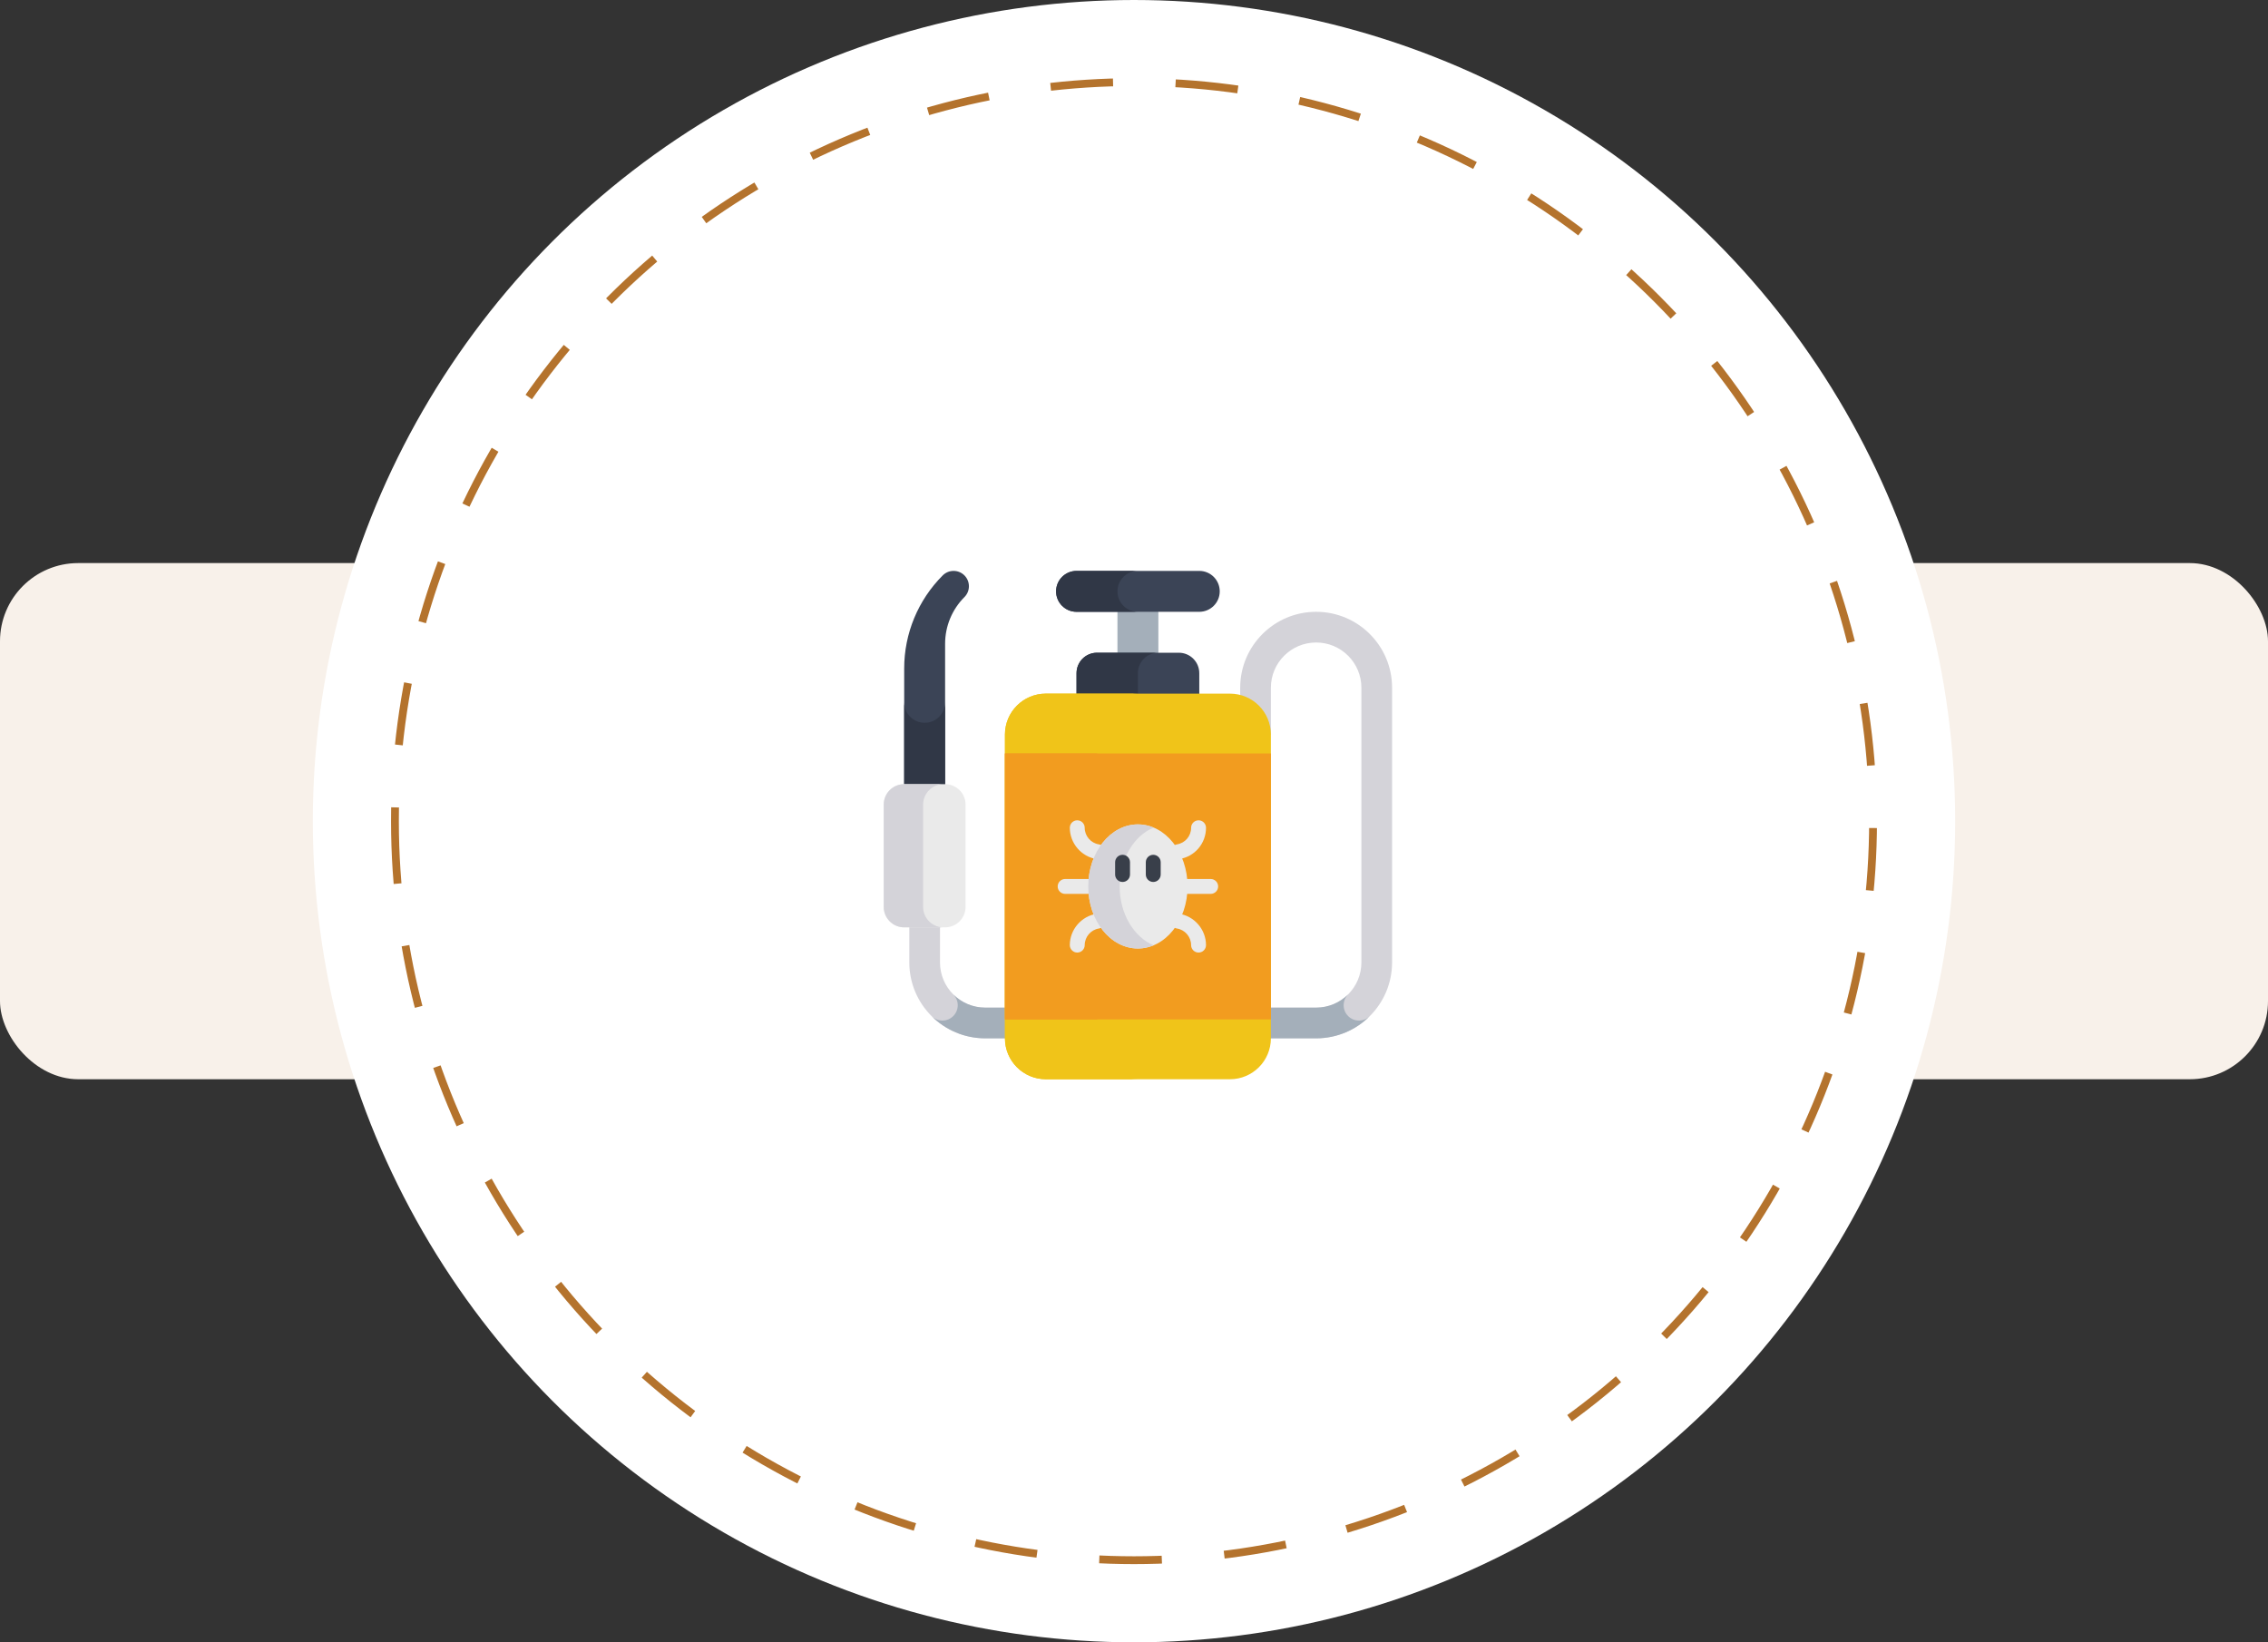 <svg width="290" height="210" viewBox="0 0 290 210" fill="none" xmlns="http://www.w3.org/2000/svg">
<rect x="0" y="0" width="290" height="210" fill="#333333" stroke="none"/>
<rect y="72" width="290" height="66" rx="10" fill="#F8F1EA"/>
<circle cx="105" cy="105" r="105" transform="matrix(-1 0 0 1 250 0)" fill="white"/>
<g clip-path="url(#clip0_1_776)">
<path d="M158.578 87.942V93.925H162.502V87.942C162.502 84.746 165.093 82.155 168.289 82.155C171.485 82.155 174.076 84.746 174.076 87.942V123.058C174.076 126.254 171.485 128.845 168.289 128.845H125.98C122.784 128.845 120.193 126.254 120.193 123.058V110.641H116.27V123.058C116.27 128.421 120.617 132.769 125.98 132.769H168.289C173.652 132.769 178 128.421 178 123.058V87.942C178 82.579 173.652 78.231 168.289 78.231C162.926 78.231 158.578 82.579 158.578 87.942V87.942Z" fill="#D4D3D9"/>
<path d="M121.888 129.924C121.121 130.691 119.879 130.691 119.113 129.924C120.871 131.682 123.298 132.769 125.98 132.769H168.289C170.97 132.769 173.398 131.682 175.155 129.924C174.389 130.691 173.147 130.691 172.381 129.924C171.615 129.158 171.615 127.916 172.381 127.15C171.334 128.197 169.887 128.845 168.289 128.845H125.98C124.382 128.845 122.935 128.198 121.887 127.15C122.654 127.916 122.654 129.158 121.888 129.924Z" fill="#A4AFBA"/>
<path d="M148.115 75.617V86.079H142.884V75.617H148.115Z" fill="#A4AFBA"/>
<path d="M150.731 83.463H140.268C138.823 83.463 137.652 84.634 137.652 86.079V97.176H153.347V86.079C153.347 84.634 152.176 83.463 150.731 83.463V83.463Z" fill="#3B4456"/>
<path d="M148.115 83.463H140.268C138.823 83.463 137.652 84.634 137.652 86.079V97.176H145.499V86.079C145.499 84.634 146.671 83.463 148.115 83.463V83.463Z" fill="#303746"/>
<path d="M153.347 78.231H137.653C136.208 78.231 135.037 77.06 135.037 75.616C135.037 74.171 136.208 73 137.653 73H153.347C154.792 73 155.963 74.171 155.963 75.616C155.963 77.06 154.792 78.231 153.347 78.231Z" fill="#3B4456"/>
<path d="M142.884 75.616C142.884 74.171 144.055 73 145.5 73H137.653C136.208 73 135.037 74.171 135.037 75.616C135.037 77.06 136.208 78.231 137.653 78.231H145.5C144.055 78.231 142.884 77.06 142.884 75.616V75.616Z" fill="#303746"/>
<path d="M157.271 138H133.729C130.84 138 128.498 135.658 128.498 132.769V93.926C128.498 91.036 130.84 88.694 133.729 88.694H157.271C160.16 88.694 162.502 91.036 162.502 93.926V132.769C162.502 135.658 160.16 138 157.271 138Z" fill="#F0C419"/>
<path d="M140.294 132.769V93.926C140.294 91.036 142.636 88.694 145.525 88.694H133.729C130.84 88.694 128.498 91.036 128.498 93.926V132.769C128.498 135.658 130.84 138 133.729 138H145.525C142.636 138 140.294 135.658 140.294 132.769Z" fill="#F0C419"/>
<path d="M128.498 96.345H162.502V130.349H128.498V96.345Z" fill="#F29C1F"/>
<path d="M128.498 96.345H140.294V130.349H128.498V96.345Z" fill="#F29C1F"/>
<path d="M120.847 82.314V105.5H115.615V85.471C115.615 81.009 117.388 76.73 120.543 73.575C121.309 72.808 122.551 72.808 123.317 73.575C124.083 74.341 124.083 75.583 123.317 76.349C121.735 77.931 120.847 80.076 120.847 82.314V82.314Z" fill="#3B4456"/>
<path d="M118.231 92.421C116.786 92.421 115.615 91.25 115.615 89.806V105.5H120.847V89.806C120.847 91.25 119.676 92.421 118.231 92.421V92.421Z" fill="#303746"/>
<path d="M120.847 100.269H115.616C114.171 100.269 113 101.44 113 102.884V115.963C113 117.407 114.171 118.578 115.616 118.578H120.847C122.292 118.578 123.463 117.407 123.463 115.963V102.884C123.463 101.44 122.292 100.269 120.847 100.269V100.269Z" fill="#EAEAEA"/>
<path d="M118.035 115.963V102.884C118.035 101.44 119.206 100.269 120.651 100.269H115.616C114.171 100.269 113 101.44 113 102.884V115.963C113 117.407 114.171 118.578 115.616 118.578H120.651C119.206 118.578 118.035 117.407 118.035 115.963Z" fill="#D4D3D9"/>
<path d="M139.248 114.299H136.194C135.668 114.299 135.242 113.873 135.242 113.347C135.242 112.821 135.668 112.395 136.194 112.395H139.248C139.774 112.395 140.2 112.821 140.2 113.347C140.2 113.873 139.774 114.299 139.248 114.299Z" fill="#EAEAEA"/>
<path d="M154.806 114.299H151.778C151.252 114.299 150.826 113.873 150.826 113.347C150.826 112.821 151.252 112.395 151.778 112.395H154.806C155.332 112.395 155.759 112.821 155.759 113.347C155.759 113.873 155.332 114.299 154.806 114.299Z" fill="#EAEAEA"/>
<path d="M150.642 109.861C150.182 109.861 149.778 109.526 149.703 109.058C149.621 108.538 149.975 108.05 150.494 107.968C151.542 107.801 152.303 106.909 152.303 105.845C152.303 105.319 152.73 104.892 153.255 104.892C153.781 104.892 154.208 105.319 154.208 105.845C154.208 107.851 152.771 109.534 150.793 109.849C150.742 109.857 150.692 109.861 150.642 109.861V109.861Z" fill="#EAEAEA"/>
<path d="M140.375 109.863C140.327 109.863 140.278 109.859 140.229 109.852C138.27 109.552 136.793 107.829 136.793 105.845C136.793 105.319 137.219 104.892 137.745 104.892C138.271 104.892 138.697 105.319 138.697 105.845C138.697 106.897 139.48 107.81 140.518 107.97C141.037 108.049 141.394 108.535 141.315 109.055C141.243 109.526 140.837 109.863 140.375 109.863V109.863Z" fill="#EAEAEA"/>
<path d="M137.745 121.802C137.219 121.802 136.793 121.376 136.793 120.85C136.793 118.864 138.271 117.142 140.231 116.842C140.751 116.763 141.237 117.12 141.316 117.64C141.396 118.159 141.039 118.645 140.519 118.725C139.481 118.883 138.698 119.797 138.698 120.85C138.697 121.376 138.271 121.802 137.745 121.802V121.802Z" fill="#EAEAEA"/>
<path d="M153.255 121.802C152.729 121.802 152.302 121.375 152.302 120.85C152.302 119.797 151.52 118.884 150.482 118.725C149.962 118.645 149.605 118.159 149.685 117.639C149.765 117.12 150.251 116.763 150.77 116.842C152.729 117.142 154.207 118.865 154.207 120.85C154.207 121.375 153.781 121.802 153.255 121.802V121.802Z" fill="#EAEAEA"/>
<path d="M145.5 121.282C149.006 121.282 151.848 117.729 151.848 113.347C151.848 108.965 149.006 105.413 145.5 105.413C141.994 105.413 139.152 108.965 139.152 113.347C139.152 117.729 141.994 121.282 145.5 121.282Z" fill="#EAEAEA"/>
<path d="M143.167 113.347C143.167 109.842 144.986 106.87 147.507 105.82C146.876 105.557 146.202 105.413 145.5 105.413C141.994 105.413 139.152 108.965 139.152 113.347C139.152 117.729 141.994 121.282 145.5 121.282C146.202 121.282 146.876 121.137 147.507 120.874C144.986 119.824 143.167 116.852 143.167 113.347V113.347Z" fill="#D4D3D9"/>
<path d="M147.462 112.776C146.936 112.776 146.51 112.35 146.51 111.824V110.254C146.51 109.728 146.936 109.302 147.462 109.302C147.988 109.302 148.414 109.728 148.414 110.254V111.824C148.414 112.35 147.988 112.776 147.462 112.776Z" fill="#393F4A"/>
<path d="M143.538 112.776C143.012 112.776 142.586 112.35 142.586 111.824V110.254C142.586 109.728 143.012 109.302 143.538 109.302C144.064 109.302 144.49 109.728 144.49 110.254V111.824C144.49 112.35 144.064 112.776 143.538 112.776Z" fill="#393F4A"/>
</g>
<circle cx="95" cy="95" r="94.5" transform="matrix(-1 0 0 1 240 10)" stroke="#B4732D" stroke-dasharray="8 8"/>
<defs>
<clipPath id="clip0_1_776">
<rect width="65" height="65" fill="white" transform="translate(113 73)"/>
</clipPath>
</defs>
</svg>
